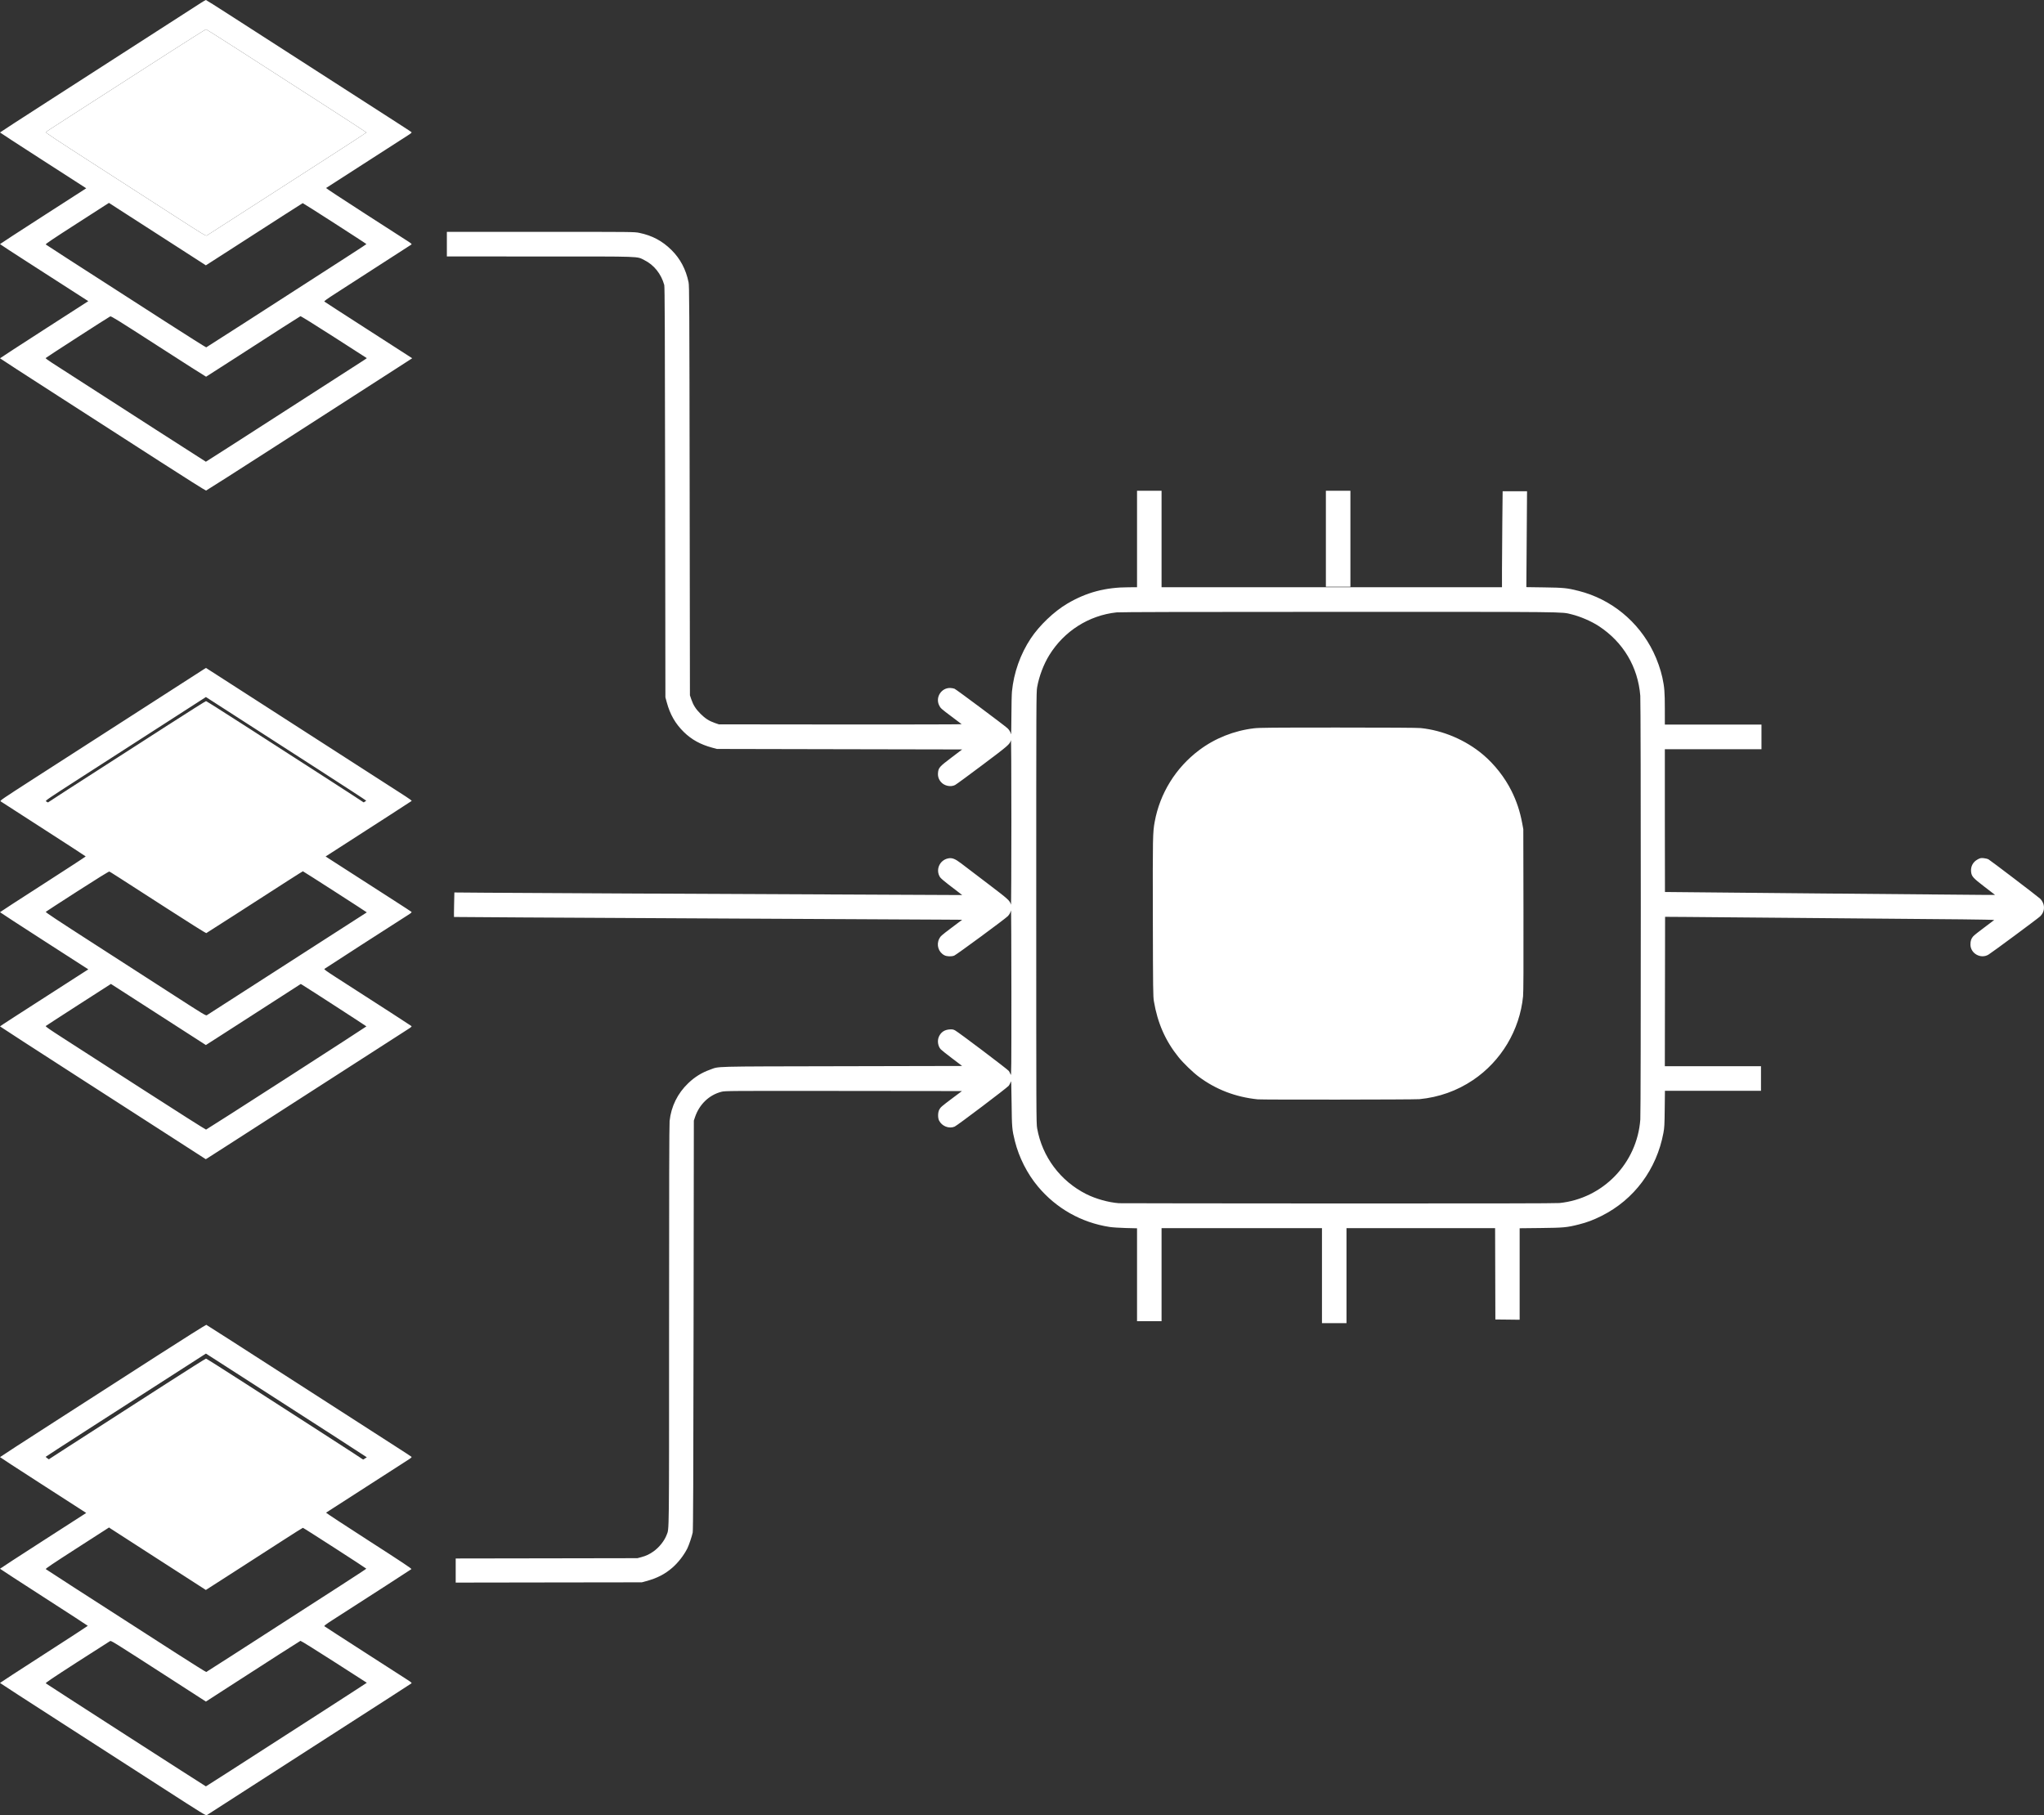 <?xml version="1.0" encoding="UTF-8"?>
<svg width="143px" height="127px" viewBox="0 0 143 127" version="1.1" xmlns="http://www.w3.org/2000/svg" xmlns:xlink="http://www.w3.org/1999/xlink">
    <rect x="0" y="0" width="143" height="127" fill="#333333" stroke="none"/>
    <title>02_About_ICON4_Platform</title>
    <g id="Page-1" stroke="none" stroke-width="1" fill="none" fill-rule="evenodd">
        <g id="02-About-Dark" transform="translate(-777, -1135)" fill="#FFFFFF">
            <g id="Group-2-Copy-4" transform="translate(720, 1101)">
                <g id="Group" transform="translate(57, 34)">
                    <path d="M11.563,125.209 C10.004,124.203 6.765,122.116 4.365,120.573 C1.964,119.029 0,117.756 0,117.745 C0,117.733 1.382,116.834 3.071,115.747 C4.76,114.66 6.142,113.761 6.142,113.749 C6.143,113.738 4.761,112.839 3.071,111.752 C1.382,110.665 0,109.766 0,109.755 C0,109.743 1.357,108.86 3.016,107.793 L6.031,105.852 L5.735,105.66 C5.572,105.555 4.215,104.681 2.72,103.717 C1.224,102.754 0,101.957 0,101.945 C0,101.933 1.703,100.829 3.784,99.491 C5.864,98.153 9.101,96.071 10.977,94.865 C12.852,93.659 14.408,92.681 14.434,92.69 C14.48,92.708 16.01,93.69 22.907,98.128 C24.908,99.416 27.039,100.787 27.643,101.175 C28.247,101.562 28.761,101.898 28.785,101.921 C28.82,101.954 28.763,102.004 28.51,102.164 C27.922,102.536 22.839,105.808 22.811,105.832 C22.797,105.845 24.144,106.73 25.805,107.798 C28.131,109.295 28.815,109.75 28.783,109.781 C28.748,109.814 25.869,111.673 23.294,113.324 C22.803,113.64 22.662,113.746 22.694,113.776 C22.717,113.798 23.971,114.609 25.481,115.58 C26.991,116.55 28.362,117.433 28.528,117.541 C28.759,117.69 28.82,117.745 28.786,117.773 C28.732,117.816 27.042,118.905 22.1,122.082 C20.052,123.398 17.512,125.033 16.455,125.715 C15.398,126.397 14.502,126.973 14.465,126.996 C14.404,127.033 14.088,126.838 11.563,125.209 L11.563,125.209 Z M16.14,123.874 C21.171,120.642 25.671,117.739 25.662,117.732 C25.657,117.728 24.621,117.062 23.36,116.253 C22.065,115.421 21.047,114.789 21.02,114.799 C20.971,114.818 18.936,116.123 16.031,117.998 L14.406,119.048 L12.188,117.617 C7.595,114.657 7.787,114.776 7.684,114.827 C7.635,114.852 6.596,115.516 5.377,116.302 C3.68,117.397 3.17,117.741 3.202,117.771 C3.254,117.821 14.379,124.981 14.405,124.981 C14.412,124.981 15.192,124.483 16.14,123.874 L16.14,123.874 Z M16.25,115.815 C24.134,110.743 25.633,109.773 25.626,109.749 C25.615,109.714 21.235,106.891 21.191,106.891 C21.172,106.891 20.585,107.26 19.887,107.711 C19.189,108.162 17.669,109.141 16.51,109.886 L14.402,111.24 L14.313,111.182 C14.264,111.149 12.781,110.194 11.016,109.059 C9.251,107.924 7.767,106.966 7.718,106.932 L7.628,106.868 L5.394,108.305 C3.688,109.403 3.17,109.751 3.202,109.781 C3.239,109.817 5.452,111.244 12.216,115.592 C13.414,116.363 14.41,116.986 14.429,116.979 C14.449,116.971 15.268,116.447 16.25,115.815 L16.25,115.815 Z M16.421,107.899 C17.459,107.23 19.961,105.622 21.98,104.324 C24,103.027 25.657,101.962 25.662,101.957 C25.671,101.951 22.613,99.978 16.135,95.812 L14.408,94.702 L14.248,94.803 C14.097,94.897 13.178,95.488 6.04,100.079 C4.501,101.069 3.223,101.897 3.2,101.92 C3.165,101.953 3.749,102.343 5.994,103.785 C7.555,104.788 10.084,106.416 11.614,107.404 C14.099,109.007 14.403,109.194 14.465,109.157 C14.502,109.133 15.383,108.568 16.421,107.899 L16.421,107.899 Z M31.881,109.881 L31.881,109.037 L38.238,109.027 L44.596,109.016 L44.879,108.94 C45.208,108.852 45.44,108.742 45.728,108.536 C46.12,108.257 46.487,107.794 46.639,107.387 C46.819,106.908 46.809,107.75 46.809,92.724 C46.809,83.094 46.82,78.657 46.846,78.426 C46.957,77.405 47.405,76.497 48.151,75.783 C48.605,75.348 49.093,75.045 49.663,74.843 C50.365,74.595 49.523,74.617 58.889,74.597 L67.314,74.579 L66.611,74.047 C66.224,73.754 65.866,73.468 65.814,73.412 C65.617,73.196 65.561,72.807 65.686,72.53 C65.829,72.213 66.076,72.046 66.439,72.022 C66.624,72.01 66.688,72.021 66.816,72.088 C67.048,72.209 70.494,74.811 70.579,74.929 C70.62,74.986 70.677,75.101 70.706,75.184 C70.755,75.323 70.759,74.804 70.758,69.464 C70.757,66.235 70.744,63.639 70.731,63.696 C70.694,63.845 70.611,63.993 70.503,64.102 C70.299,64.307 66.914,66.798 66.757,66.859 C66.564,66.934 66.24,66.923 66.072,66.835 C65.655,66.619 65.493,66.109 65.707,65.681 C65.797,65.5 65.857,65.447 66.559,64.918 L67.314,64.35 L65.975,64.341 C65.239,64.336 57.243,64.295 48.205,64.25 C39.167,64.204 31.768,64.162 31.762,64.155 C31.756,64.149 31.759,63.76 31.769,63.292 L31.788,62.44 L34.005,62.458 C36.016,62.475 49.253,62.541 62.252,62.598 L67.314,62.621 L67.074,62.434 C66.941,62.331 66.612,62.079 66.342,61.873 C66.071,61.667 65.813,61.443 65.769,61.375 C65.44,60.87 65.721,60.194 66.315,60.06 C66.598,59.997 66.809,60.075 67.237,60.401 C67.43,60.548 68.252,61.173 69.064,61.791 C70.579,62.943 70.64,62.998 70.729,63.294 C70.744,63.344 70.757,60.751 70.757,57.531 C70.757,53.704 70.745,51.717 70.723,51.792 C70.642,52.077 70.562,52.146 68.746,53.51 C67.769,54.244 66.902,54.879 66.819,54.922 C66.513,55.08 66.071,54.987 65.834,54.716 C65.672,54.532 65.602,54.316 65.624,54.072 C65.656,53.715 65.72,53.642 66.559,53.007 L67.314,52.434 L58.734,52.417 L50.155,52.399 L49.812,52.306 C49.005,52.087 48.386,51.746 47.849,51.222 C47.25,50.638 46.877,49.99 46.645,49.128 L46.552,48.784 L46.534,34.44 C46.519,23.101 46.506,20.063 46.472,19.94 C46.256,19.161 45.754,18.534 45.081,18.2 C44.526,17.925 45.061,17.944 37.775,17.944 L31.263,17.943 L31.263,17.082 L31.263,16.221 L37.821,16.221 C44.294,16.221 44.383,16.221 44.724,16.292 C45.625,16.476 46.336,16.855 46.981,17.495 C47.593,18.102 47.986,18.846 48.173,19.75 C48.225,20.005 48.231,21.165 48.249,34.336 L48.268,48.646 L48.361,48.921 C48.498,49.326 48.677,49.608 49.005,49.937 C49.333,50.266 49.615,50.446 50.018,50.584 L50.292,50.678 L58.802,50.687 C63.648,50.692 67.297,50.683 67.278,50.666 C67.26,50.649 66.959,50.422 66.61,50.161 C65.831,49.579 65.798,49.549 65.697,49.335 C65.434,48.778 65.858,48.123 66.473,48.133 C66.577,48.135 66.717,48.16 66.784,48.189 C66.909,48.242 70.276,50.755 70.483,50.949 C70.609,51.067 70.692,51.208 70.731,51.367 C70.744,51.423 70.757,50.855 70.759,50.105 C70.761,49.354 70.778,48.579 70.797,48.383 C70.924,47.067 71.386,45.763 72.113,44.668 C72.715,43.76 73.734,42.787 74.652,42.242 C76.001,41.442 77.332,41.088 78.99,41.087 L79.548,41.086 L79.548,37.711 L79.548,34.336 L80.406,34.336 L81.264,34.336 L81.264,37.711 L81.264,41.086 L93.172,41.086 L105.08,41.086 L105.08,39.904 C105.08,39.253 105.091,37.742 105.103,36.546 L105.126,34.371 L105.979,34.371 L106.833,34.371 L106.809,37.724 L106.785,41.078 L108.035,41.096 C109.405,41.115 109.651,41.14 110.449,41.343 C112.725,41.921 114.627,43.477 115.67,45.614 C115.941,46.169 116.181,46.851 116.301,47.406 C116.445,48.071 116.472,48.419 116.473,49.584 L116.474,50.695 L119.854,50.695 L123.234,50.695 L123.234,51.556 L123.234,52.417 L119.854,52.417 L116.474,52.417 L116.474,57.411 C116.474,60.157 116.478,62.405 116.482,62.407 C116.503,62.413 137.96,62.608 138.723,62.61 L139.576,62.611 L138.836,62.042 C138.022,61.416 137.933,61.315 137.899,60.985 C137.861,60.617 138.035,60.297 138.369,60.121 C138.534,60.034 138.583,60.023 138.77,60.038 C138.888,60.047 139.044,60.086 139.118,60.124 C139.246,60.192 142.536,62.697 142.74,62.883 C142.794,62.932 142.875,63.05 142.919,63.145 C143.075,63.475 143.002,63.853 142.731,64.111 C142.572,64.263 139.413,66.604 139.123,66.784 C138.586,67.119 137.853,66.713 137.854,66.081 C137.854,65.827 137.904,65.676 138.039,65.517 C138.104,65.441 138.46,65.157 138.83,64.885 C139.2,64.613 139.51,64.38 139.518,64.367 C139.526,64.354 138.51,64.332 137.261,64.32 C134.665,64.293 120.404,64.17 118.052,64.154 L116.491,64.144 L116.482,69.37 L116.473,74.596 L119.837,74.596 L123.2,74.596 L123.2,75.457 L123.2,76.318 L119.84,76.318 L116.48,76.318 L116.465,77.584 C116.453,78.7 116.442,78.897 116.376,79.253 C115.901,81.812 114.326,83.928 112.047,85.069 C111.474,85.356 111.029,85.523 110.451,85.669 C109.617,85.879 109.395,85.899 107.783,85.917 L106.316,85.933 L106.316,89.133 L106.316,92.334 L105.466,92.324 L104.617,92.315 L104.608,89.121 L104.599,85.927 L99.401,85.927 L94.202,85.927 L94.202,89.25 L94.202,92.573 L93.344,92.573 L92.486,92.573 L92.486,89.25 L92.486,85.927 L86.875,85.927 L81.264,85.927 L81.264,89.181 L81.264,92.436 L80.406,92.436 L79.548,92.436 L79.548,89.186 L79.548,85.936 L78.767,85.917 C78.322,85.906 77.832,85.873 77.626,85.842 C75.651,85.536 73.9,84.549 72.617,83.016 C71.867,82.121 71.289,80.982 71.004,79.841 C70.803,79.035 70.791,78.89 70.772,77.162 C70.757,75.772 70.748,75.564 70.71,75.69 C70.686,75.771 70.625,75.893 70.574,75.96 C70.465,76.102 66.97,78.745 66.786,78.823 C66.395,78.99 65.894,78.793 65.697,78.395 C65.604,78.207 65.61,77.83 65.709,77.641 C65.801,77.465 65.862,77.412 66.655,76.817 L67.299,76.335 L59.018,76.326 C50.957,76.318 50.731,76.319 50.478,76.384 C49.613,76.603 48.926,77.261 48.623,78.16 L48.542,78.402 L48.523,92.711 C48.508,103.689 48.494,107.067 48.462,107.221 C48.406,107.491 48.196,108.114 48.089,108.328 C47.847,108.811 47.446,109.328 47.037,109.683 C46.516,110.136 45.962,110.42 45.196,110.626 L44.904,110.705 L38.393,110.714 L31.881,110.724 L31.881,109.881 L31.881,109.881 Z M109.1,84.169 C112.14,83.861 114.535,81.385 114.758,78.319 C114.804,77.691 114.802,49.248 114.756,48.677 C114.594,46.659 113.563,44.926 111.858,43.808 C111.334,43.464 110.56,43.13 109.936,42.978 C109.21,42.8 109.963,42.808 93.626,42.808 C83.209,42.808 78.343,42.82 78.114,42.845 C76.174,43.056 74.446,44.155 73.409,45.835 C73.012,46.478 72.694,47.32 72.56,48.078 C72.498,48.427 72.496,48.961 72.496,63.506 C72.496,78.009 72.498,78.587 72.559,78.935 C72.909,80.928 74.183,82.634 76.004,83.547 C76.669,83.88 77.556,84.127 78.278,84.181 C78.363,84.187 85.253,84.195 93.589,84.199 C103.923,84.203 108.858,84.193 109.1,84.169 L109.1,84.169 Z M87.99,76.914 C86.439,76.754 85.067,76.227 83.867,75.331 C83.448,75.018 82.785,74.377 82.449,73.96 C81.533,72.822 80.985,71.579 80.727,70.05 C80.671,69.716 80.665,69.271 80.654,64.212 C80.642,58.534 80.647,58.241 80.784,57.495 C81.149,55.501 82.255,53.717 83.889,52.487 C84.996,51.653 86.337,51.119 87.733,50.955 C88.114,50.91 88.963,50.902 93.606,50.902 C97.127,50.902 99.158,50.914 99.388,50.938 C100.945,51.095 102.532,51.77 103.745,52.79 C104.553,53.47 105.275,54.389 105.746,55.336 C106.105,56.058 106.34,56.767 106.492,57.583 L106.572,58.013 L106.583,63.661 C106.591,67.71 106.583,69.422 106.555,69.706 C106.321,72.07 105.025,74.239 103.054,75.565 C101.934,76.319 100.668,76.77 99.3,76.902 C98.954,76.935 88.306,76.947 87.99,76.914 L87.99,76.914 Z M12.835,80.094 C11.976,79.541 8.737,77.455 5.637,75.46 C2.536,73.464 1.30406788e-05,71.822 1.30406788e-05,71.81 C1.30406788e-05,71.792 1.003,71.144 5.431,68.299 L6.178,67.819 L3.089,65.83 C1.39,64.736 1.30406788e-05,63.832 1.30406788e-05,63.82 C1.30406788e-05,63.809 1.351,62.931 3.002,61.871 C4.654,60.81 6.001,59.931 5.996,59.918 C5.992,59.905 4.666,59.043 3.05,58.003 C1.434,56.963 0.081,56.09 0.043,56.064 C-0.021,56.019 0.148,55.903 2.415,54.444 C9.843,49.663 14.17,46.878 14.283,46.809 L14.41,46.731 L15.227,47.255 C15.676,47.544 18.707,49.494 21.963,51.59 C25.219,53.686 28.096,55.537 28.357,55.704 C28.618,55.871 28.819,56.02 28.803,56.034 C28.778,56.059 26.399,57.595 23.804,59.263 L22.78,59.922 L23.066,60.107 C23.653,60.484 26.48,62.303 27.591,63.017 C28.223,63.423 28.761,63.774 28.785,63.797 C28.82,63.83 28.764,63.879 28.515,64.036 C27.619,64.603 22.729,67.755 22.694,67.789 C22.662,67.819 22.861,67.962 23.535,68.395 C26.749,70.46 28.747,71.751 28.785,71.787 C28.82,71.82 28.763,71.869 28.51,72.029 C28.248,72.195 23.199,75.444 15.94,80.117 C15.204,80.591 14.556,81.006 14.499,81.04 L14.396,81.101 L12.835,80.094 Z M20.052,75.426 C23.123,73.448 25.635,71.821 25.635,71.81 C25.634,71.793 21.594,69.176 21.173,68.921 L21.043,68.842 L18.698,70.353 C17.408,71.184 15.913,72.145 15.377,72.49 L14.402,73.115 L14.313,73.057 C14.222,72.996 9.684,70.076 8.453,69.285 L7.76,68.84 L5.501,70.292 C4.259,71.091 3.224,71.762 3.201,71.784 C3.169,71.815 3.451,72.011 4.418,72.633 C5.111,73.078 7.631,74.701 10.019,76.24 C12.408,77.779 14.386,79.034 14.416,79.03 C14.445,79.025 16.982,77.403 20.052,75.426 L20.052,75.426 Z M17.073,69.355 C18.47,68.455 20.971,66.847 22.632,65.78 C24.293,64.713 25.657,63.837 25.662,63.833 C25.676,63.823 21.221,60.958 21.191,60.958 C21.167,60.958 19.897,61.771 16.391,64.032 C15.336,64.712 14.454,65.276 14.43,65.285 C14.406,65.294 13.199,64.537 11.749,63.601 C8.16,61.287 7.711,61 7.65,60.976 C7.616,60.963 6.806,61.464 5.42,62.355 C4.222,63.125 3.224,63.773 3.202,63.794 C3.171,63.824 3.99,64.367 6.599,66.046 C8.49,67.263 11.018,68.892 12.217,69.666 C14.162,70.922 14.403,71.069 14.465,71.032 C14.502,71.009 15.676,70.254 17.073,69.355 Z M16.616,61.845 C17.832,61.063 20.357,59.44 22.229,58.237 C24.1,57.034 25.627,56.036 25.623,56.019 C25.618,56.001 24.148,55.043 22.356,53.888 C20.564,52.734 18.042,51.11 16.752,50.278 L14.406,48.767 L11.261,50.792 C9.531,51.907 6.999,53.537 5.634,54.416 C3.404,55.851 3.159,56.018 3.215,56.059 C3.249,56.085 4.899,57.149 6.881,58.425 C8.862,59.701 11.364,61.311 12.44,62.004 C13.516,62.697 14.398,63.264 14.401,63.264 C14.404,63.265 15.4,62.626 16.616,61.845 L16.616,61.845 Z M92.76,37.694 L92.76,34.336 L93.618,34.336 L94.476,34.336 L94.476,37.694 L94.476,41.052 L93.618,41.052 L92.76,41.052 L92.76,37.694 Z M11.239,32.32 C9.521,31.212 6.29,29.132 4.058,27.698 C1.826,26.263 8.16758299e-05,25.08 8.16758299e-05,25.068 C8.16758299e-05,25.056 1.39,24.152 3.089,23.058 L6.177,21.07 L5.07,20.358 C4.462,19.966 3.072,19.073 1.982,18.372 C0.892,17.672 8.16758299e-05,17.09 8.16758299e-05,17.078 C8.16758299e-05,17.066 1.357,16.183 3.016,15.115 L6.032,13.174 L5.924,13.102 C5.865,13.063 4.508,12.189 2.908,11.16 C1.309,10.131 8.16758299e-05,9.28 8.16758299e-05,9.268 C8.16758299e-05,9.257 1.494,8.287 3.32,7.113 C5.982,5.403 12.536,1.183 14.056,0.202 C14.228,0.091 14.385,0 14.404,0 C14.424,0 15.141,0.452 15.997,1.004 C16.853,1.556 19.414,3.204 21.689,4.666 C28.333,8.938 28.739,9.2 28.785,9.244 C28.82,9.277 28.765,9.326 28.514,9.485 C27.915,9.864 22.838,13.131 22.812,13.154 C22.797,13.167 24.024,13.975 25.539,14.949 C27.053,15.923 28.413,16.799 28.561,16.895 C28.767,17.029 28.82,17.079 28.786,17.106 C28.746,17.138 26.101,18.844 23.535,20.493 C22.861,20.926 22.662,21.069 22.694,21.099 C22.717,21.121 23.971,21.933 25.481,22.903 C26.991,23.874 28.364,24.757 28.532,24.867 L28.838,25.065 L28.498,25.286 C28.144,25.515 27.494,25.934 25.155,27.438 C24.39,27.93 21.674,29.677 19.118,31.322 C16.562,32.966 14.447,34.316 14.416,34.322 C14.386,34.328 12.956,33.427 11.239,32.32 L11.239,32.32 Z M16.139,31.196 C17.087,30.587 19.491,29.04 21.483,27.759 C23.474,26.477 25.231,25.347 25.388,25.246 C25.544,25.146 25.668,25.06 25.662,25.056 C25.657,25.052 24.621,24.386 23.36,23.576 C21.997,22.7 21.048,22.112 21.018,22.123 C20.967,22.143 19.311,23.205 16.221,25.2 C15.242,25.831 14.431,26.352 14.418,26.356 C14.405,26.36 12.907,25.405 11.089,24.233 C8.198,22.369 7.775,22.106 7.71,22.137 C7.579,22.198 3.208,25.019 3.191,25.053 C3.182,25.071 3.383,25.219 3.638,25.384 C8.718,28.658 14.389,32.304 14.403,32.304 C14.41,32.304 15.191,31.806 16.139,31.196 L16.139,31.196 Z M17.056,22.621 C24.45,17.863 25.634,17.097 25.635,17.078 C25.635,17.051 21.209,14.204 21.178,14.212 C21.166,14.216 20.584,14.586 19.886,15.036 C19.188,15.486 17.669,16.464 16.51,17.209 L14.402,18.564 L14.313,18.505 C14.264,18.472 13.089,17.716 11.702,16.823 C10.315,15.931 8.829,14.974 8.4,14.698 L7.621,14.195 L5.39,15.63 C3.681,16.729 3.169,17.074 3.201,17.104 C3.24,17.141 4.571,17.999 11.564,22.496 C13.12,23.497 14.41,24.31 14.429,24.302 C14.449,24.294 15.631,23.538 17.056,22.621 L17.056,22.621 Z M17.313,14.648 C18.842,13.663 21.34,12.055 22.864,11.075 C24.388,10.094 25.635,9.282 25.635,9.269 C25.635,9.257 24.287,8.38 22.641,7.32 C20.994,6.26 18.481,4.642 17.056,3.724 C15.631,2.806 14.441,2.054 14.413,2.053 C14.384,2.052 13.118,2.851 11.599,3.828 C4.545,8.364 3.24,9.205 3.201,9.242 C3.169,9.272 3.963,9.798 6.599,11.494 C8.49,12.711 11.018,14.34 12.217,15.114 C14.162,16.37 14.403,16.517 14.465,16.48 C14.502,16.457 15.784,15.632 17.313,14.648 L17.313,14.648 Z" id="Shape" fill-rule="nonzero"></path>
                    <path d="M17.313,14.648 C18.842,13.663 21.34,12.055 22.864,11.075 C24.388,10.094 25.635,9.282 25.635,9.269 C25.635,9.257 24.287,8.38 22.641,7.32 C20.994,6.26 18.481,4.642 17.056,3.724 C15.631,2.806 14.441,2.054 14.413,2.053 C14.384,2.052 13.118,2.851 11.599,3.828 C4.545,8.364 3.24,9.205 3.201,9.242 C3.169,9.272 3.963,9.798 6.599,11.494 C8.49,12.711 11.018,14.34 12.217,15.114 C14.162,16.37 14.403,16.517 14.465,16.48 C14.502,16.457 15.784,15.632 17.313,14.648 L17.313,14.648 Z" id="Path"></path>
                    <path d="M17.313,61.648 C18.842,60.663 21.34,59.055 22.864,58.075 C24.388,57.094 25.635,56.282 25.635,56.269 C25.635,56.257 24.287,55.38 22.641,54.32 C20.994,53.26 18.481,51.642 17.056,50.724 C15.631,49.806 14.441,49.054 14.413,49.053 C14.384,49.052 13.118,49.851 11.599,50.828 C4.545,55.364 3.24,56.205 3.201,56.242 C3.169,56.272 3.963,56.798 6.599,58.494 C8.49,59.711 11.018,61.34 12.217,62.114 C14.162,63.37 14.403,63.517 14.465,63.48 C14.502,63.457 15.784,62.632 17.313,61.648 L17.313,61.648 Z" id="Path-Copy"></path>
                    <path d="M17.313,107.648 C18.842,106.663 21.34,105.055 22.864,104.075 C24.388,103.094 25.635,102.282 25.635,102.269 C25.635,102.257 24.287,101.38 22.641,100.32 C20.994,99.26 18.481,97.642 17.056,96.724 C15.631,95.806 14.441,95.054 14.413,95.053 C14.384,95.052 13.118,95.851 11.599,96.828 C4.545,101.364 3.24,102.205 3.201,102.242 C3.169,102.272 3.963,102.798 6.599,104.494 C8.49,105.711 11.018,107.34 12.217,108.114 C14.162,109.37 14.403,109.517 14.465,109.48 C14.502,109.457 15.784,108.632 17.313,107.648 L17.313,107.648 Z" id="Path-Copy-2"></path>
                </g>
            </g>
        </g>
    </g>
</svg>